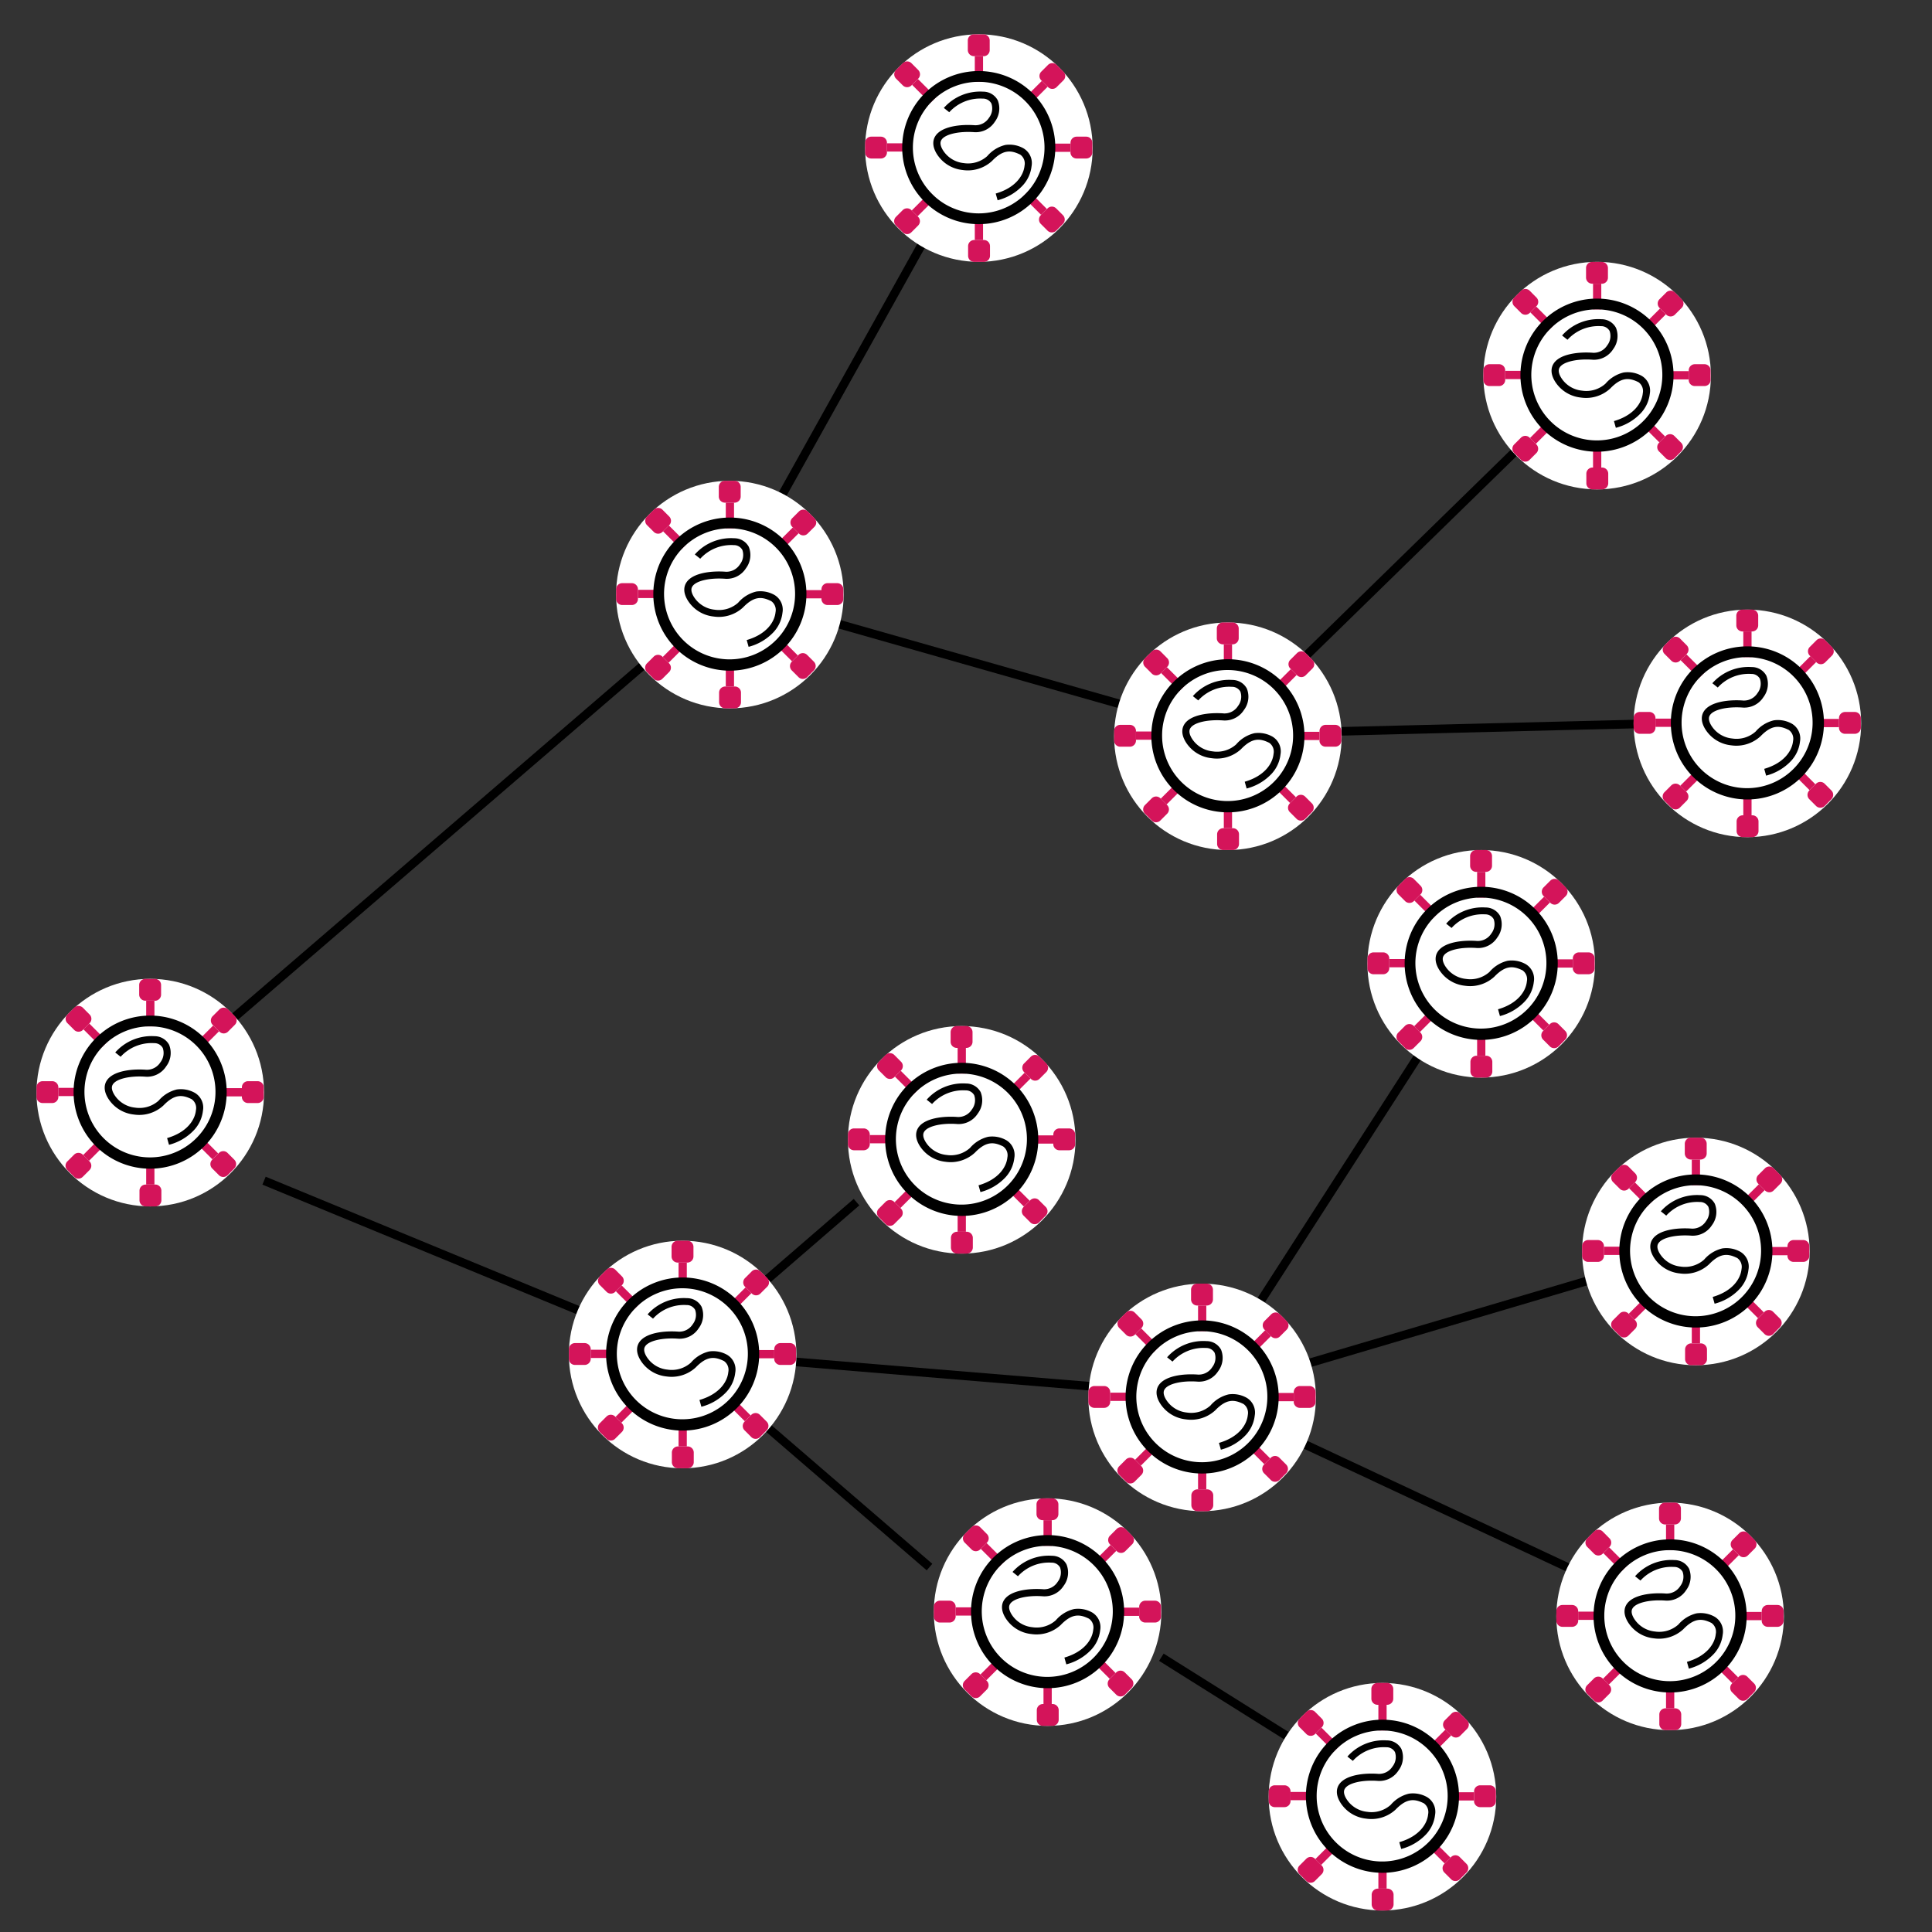 <svg id="Layer_1" data-name="Layer 1" xmlns="http://www.w3.org/2000/svg" viewBox="0 0 450 450"><rect x="0" y="0" width="450" height="450" fill="#333333" stroke="none"/><defs><style>.cls-1{fill:none;stroke:#000;stroke-miterlimit:10;stroke-width:2px;}.cls-2{fill:#fff;}.cls-3,.cls-4{fill:#d4145a;}.cls-4{fill-rule:evenodd;}</style></defs><title>sc2-tree</title><line class="cls-1" x1="54.5" y1="237" x2="169.5" y2="138"/><line class="cls-1" x1="61.5" y1="275" x2="158.5" y2="315"/><line class="cls-1" x1="169.5" y1="138" x2="227.5" y2="34"/><line class="cls-1" x1="169.5" y1="138" x2="285.5" y2="171"/><line class="cls-1" x1="162.5" y1="312" x2="199.5" y2="280"/><line class="cls-1" x1="158.5" y1="315" x2="279.5" y2="325"/><line class="cls-1" x1="158.5" y1="315" x2="216.5" y2="365"/><line class="cls-1" x1="285.5" y1="171" x2="371.5" y2="87"/><line class="cls-1" x1="285.5" y1="171" x2="406.5" y2="168"/><line class="cls-1" x1="270.5" y1="386" x2="321.5" y2="418"/><line class="cls-1" x1="279.5" y1="325" x2="344.5" y2="224"/><line class="cls-1" x1="279.5" y1="325" x2="394.5" y2="291"/><line class="cls-1" x1="279.5" y1="325" x2="388.5" y2="376"/><circle class="cls-2" cx="322" cy="418.49" r="26.5"/><rect class="cls-3" x="321.05" y="397.08" width="1.92" height="5.98"/><path class="cls-4" d="M323.09,397.08h-2.25a1.43,1.43,0,0,1-1.42-1.43V393.4a1.43,1.43,0,0,1,1.42-1.42h2.25a1.43,1.43,0,0,1,1.43,1.42v2.25a1.43,1.43,0,0,1-1.43,1.43"/><rect class="cls-3" x="337.36" y="417.45" width="5.98" height="1.92"/><path class="cls-4" d="M343.34,419.5v-2.25a1.43,1.43,0,0,1,1.42-1.42H347a1.43,1.43,0,0,1,1.43,1.42v2.25a1.43,1.43,0,0,1-1.43,1.42h-2.25a1.43,1.43,0,0,1-1.42-1.42"/><rect class="cls-3" x="321.05" y="433.92" width="1.92" height="5.98"/><path class="cls-4" d="M320.92,439.9h2.25a1.43,1.43,0,0,1,1.42,1.42v2.25a1.43,1.43,0,0,1-1.42,1.42h-2.25a1.43,1.43,0,0,1-1.43-1.42v-2.25a1.43,1.43,0,0,1,1.43-1.42"/><rect class="cls-3" x="300.59" y="417.38" width="5.98" height="1.92"/><path class="cls-4" d="M300.59,417.25v2.25a1.43,1.43,0,0,1-1.42,1.42h-2.25a1.43,1.43,0,0,1-1.42-1.42v-2.25a1.43,1.43,0,0,1,1.42-1.42h2.25a1.43,1.43,0,0,1,1.42,1.42"/><rect class="cls-3" x="308.27" y="402.2" width="1.92" height="5.98" transform="translate(-195.94 337.34) rotate(-45)"/><path class="cls-4" d="M307.88,402.31l-1.59,1.59a1.43,1.43,0,0,1-2,0l-1.59-1.59a1.41,1.41,0,0,1,0-2l1.59-1.6a1.43,1.43,0,0,1,2,0l1.59,1.6a1.43,1.43,0,0,1,0,2"/><rect class="cls-3" x="332.24" y="404.68" width="5.98" height="1.92" transform="translate(-188.64 355.85) rotate(-45)"/><path class="cls-4" d="M338.11,404.29l-1.59-1.59a1.43,1.43,0,0,1,0-2l1.59-1.59a1.43,1.43,0,0,1,2,0l1.59,1.59a1.41,1.41,0,0,1,0,2l-1.59,1.59a1.41,1.41,0,0,1-2,0"/><rect class="cls-3" x="334.09" y="428.25" width="1.92" height="5.98" transform="translate(-206.8 363.23) rotate(-45)"/><path class="cls-4" d="M336.4,434.13l1.59-1.59a1.41,1.41,0,0,1,2,0l1.59,1.59a1.43,1.43,0,0,1,0,2L340,437.73a1.43,1.43,0,0,1-2,0l-1.59-1.59a1.43,1.43,0,0,1,0-2"/><rect class="cls-3" x="306.16" y="430.63" width="5.98" height="1.92" transform="translate(-214.63 345.01) rotate(-45)"/><path class="cls-4" d="M306.27,432.93l1.59,1.59a1.43,1.43,0,0,1,0,2l-1.59,1.59a1.41,1.41,0,0,1-2,0l-1.59-1.59a1.41,1.41,0,0,1,0-2l1.59-1.59a1.43,1.43,0,0,1,2,0"/><path d="M322,403.06a15.26,15.26,0,1,1-6,1.2,15.18,15.18,0,0,1,6-1.2m0-2.51a17.83,17.83,0,1,0,17.83,17.83A17.83,17.83,0,0,0,322,400.55"/><path d="M326.36,430.64l-.44-1.56c4.63-1.34,6.51-4.24,6.72-6.51a2.52,2.52,0,0,0-1-2.55c-2.2-1.09-4-1.21-6.58,1.47a8.3,8.3,0,0,1-6.84,2.11,8.08,8.08,0,0,1-6.11-3.89c-1.1-1.89-.75-3.22-.26-4,1.44-2.29,5.86-2.8,9.22-2.54a3.72,3.72,0,0,0,3.29-1.74,3.55,3.55,0,0,0,.55-3.34,2.22,2.22,0,0,0-2-1.12,9.74,9.74,0,0,0-7.81,3.17l-1.26-1a11.26,11.26,0,0,1,9.18-3.77,3.83,3.83,0,0,1,3.39,2,5.13,5.13,0,0,1-.67,5,5.28,5.28,0,0,1-4.76,2.44c-3.64-.28-6.89.47-7.71,1.78-.14.22-.56.88.28,2.32a6.47,6.47,0,0,0,4.91,3.1,6.67,6.67,0,0,0,5.47-1.63,8,8,0,0,1,4.23-2.6,6.64,6.64,0,0,1,4.25.81,4,4,0,0,1,1.84,4.15,7.9,7.9,0,0,1-2.08,4.5,12.12,12.12,0,0,1-5.81,3.42"/><circle class="cls-2" cx="228" cy="34.49" r="26.5"/><rect class="cls-3" x="227.05" y="13.08" width="1.92" height="5.98"/><path class="cls-4" d="M229.09,13.08h-2.25a1.43,1.43,0,0,1-1.42-1.43V9.4A1.43,1.43,0,0,1,226.84,8h2.25a1.43,1.43,0,0,1,1.43,1.42v2.25a1.43,1.43,0,0,1-1.43,1.43"/><rect class="cls-3" x="243.36" y="33.45" width="5.98" height="1.92"/><path class="cls-4" d="M249.34,35.5V33.25a1.43,1.43,0,0,1,1.42-1.42H253a1.43,1.43,0,0,1,1.43,1.42V35.5A1.43,1.43,0,0,1,253,36.92h-2.25a1.43,1.43,0,0,1-1.42-1.42"/><rect class="cls-3" x="227.05" y="49.92" width="1.92" height="5.98"/><path class="cls-4" d="M226.92,55.9h2.25a1.43,1.43,0,0,1,1.42,1.42v2.25A1.43,1.43,0,0,1,229.17,61h-2.25a1.43,1.43,0,0,1-1.43-1.42V57.32a1.43,1.43,0,0,1,1.43-1.42"/><rect class="cls-3" x="206.59" y="33.38" width="5.98" height="1.92"/><path class="cls-4" d="M206.59,33.25V35.5a1.43,1.43,0,0,1-1.42,1.42h-2.25a1.43,1.43,0,0,1-1.42-1.42V33.25a1.43,1.43,0,0,1,1.42-1.42h2.25a1.43,1.43,0,0,1,1.42,1.42"/><rect class="cls-3" x="214.27" y="18.2" width="1.92" height="5.98" transform="translate(48.06 158.4) rotate(-45)"/><path class="cls-4" d="M213.88,18.31l-1.59,1.59a1.43,1.43,0,0,1-2,0l-1.59-1.59a1.41,1.41,0,0,1,0-2l1.59-1.6a1.43,1.43,0,0,1,2,0l1.59,1.6a1.43,1.43,0,0,1,0,2"/><rect class="cls-3" x="238.24" y="20.68" width="5.98" height="1.92" transform="translate(55.35 176.91) rotate(-45)"/><path class="cls-4" d="M244.11,20.29l-1.59-1.59a1.43,1.43,0,0,1,0-2l1.59-1.59a1.43,1.43,0,0,1,2,0l1.59,1.59a1.41,1.41,0,0,1,0,2l-1.59,1.59a1.41,1.41,0,0,1-2,0"/><rect class="cls-3" x="240.09" y="44.25" width="1.92" height="5.98" transform="translate(37.2 184.29) rotate(-45)"/><path class="cls-4" d="M242.4,50.13,244,48.54a1.41,1.41,0,0,1,2,0l1.59,1.59a1.43,1.43,0,0,1,0,2L246,53.73a1.43,1.43,0,0,1-2,0l-1.59-1.59a1.43,1.43,0,0,1,0-2"/><rect class="cls-3" x="212.16" y="46.63" width="5.98" height="1.92" transform="translate(29.37 166.07) rotate(-45)"/><path class="cls-4" d="M212.27,48.93l1.59,1.59a1.43,1.43,0,0,1,0,2l-1.59,1.59a1.41,1.41,0,0,1-2,0l-1.59-1.59a1.41,1.41,0,0,1,0-2l1.59-1.59a1.43,1.43,0,0,1,2,0"/><path d="M228,19.06a15.32,15.32,0,1,1-6,29.43,15,15,0,0,1-4.87-3.28,15.29,15.29,0,0,1,0-21.67A15.26,15.26,0,0,1,228,19.06m0-2.51A17.83,17.83,0,1,0,245.8,34.38,17.83,17.83,0,0,0,228,16.55"/><path d="M232.36,46.64l-.44-1.56c4.63-1.34,6.51-4.24,6.72-6.51a2.52,2.52,0,0,0-1-2.55c-2.2-1.09-4-1.21-6.58,1.47a8.3,8.3,0,0,1-6.84,2.11,8.08,8.08,0,0,1-6.11-3.89c-1.1-1.89-.75-3.22-.26-4,1.44-2.29,5.86-2.8,9.22-2.54a3.72,3.72,0,0,0,3.29-1.74,3.55,3.55,0,0,0,.55-3.34,2.22,2.22,0,0,0-2-1.12,9.74,9.74,0,0,0-7.81,3.17l-1.26-1A11.26,11.26,0,0,1,229,21.35a3.83,3.83,0,0,1,3.39,2,5.13,5.13,0,0,1-.67,5A5.28,5.28,0,0,1,227,30.79c-3.64-.28-6.89.47-7.71,1.78-.14.22-.56.88.28,2.32a6.47,6.47,0,0,0,4.91,3.1,6.67,6.67,0,0,0,5.47-1.63,8,8,0,0,1,4.23-2.6,6.64,6.64,0,0,1,4.25.81,4,4,0,0,1,1.84,4.15,7.9,7.9,0,0,1-2.08,4.5,12.12,12.12,0,0,1-5.81,3.42"/><circle class="cls-2" cx="407" cy="168.49" r="26.5"/><rect class="cls-3" x="406.05" y="147.08" width="1.92" height="5.98"/><path class="cls-4" d="M408.09,147.08h-2.25a1.43,1.43,0,0,1-1.42-1.43V143.4a1.43,1.43,0,0,1,1.42-1.42h2.25a1.43,1.43,0,0,1,1.43,1.42v2.25a1.43,1.43,0,0,1-1.43,1.43"/><rect class="cls-3" x="422.36" y="167.45" width="5.98" height="1.92"/><path class="cls-4" d="M428.34,169.5v-2.25a1.43,1.43,0,0,1,1.42-1.42H432a1.43,1.43,0,0,1,1.43,1.42v2.25a1.43,1.43,0,0,1-1.43,1.42h-2.25a1.43,1.43,0,0,1-1.42-1.42"/><rect class="cls-3" x="406.05" y="183.92" width="1.92" height="5.98"/><path class="cls-4" d="M405.92,189.9h2.25a1.43,1.43,0,0,1,1.42,1.42v2.25a1.43,1.43,0,0,1-1.42,1.42h-2.25a1.43,1.43,0,0,1-1.43-1.42v-2.25a1.43,1.43,0,0,1,1.43-1.42"/><rect class="cls-3" x="385.59" y="167.38" width="5.98" height="1.92"/><path class="cls-4" d="M385.59,167.25v2.25a1.43,1.43,0,0,1-1.42,1.42h-2.25a1.43,1.43,0,0,1-1.42-1.42v-2.25a1.43,1.43,0,0,1,1.42-1.42h2.25a1.43,1.43,0,0,1,1.42,1.42"/><rect class="cls-3" x="393.27" y="152.2" width="1.92" height="5.98" transform="translate(5.73 324.22) rotate(-45)"/><path class="cls-4" d="M392.88,152.31l-1.59,1.59a1.43,1.43,0,0,1-2,0l-1.59-1.59a1.41,1.41,0,0,1,0-2l1.59-1.6a1.43,1.43,0,0,1,2,0l1.59,1.6a1.43,1.43,0,0,1,0,2"/><rect class="cls-3" x="417.24" y="154.68" width="5.98" height="1.92" transform="translate(13.03 342.73) rotate(-45)"/><path class="cls-4" d="M423.11,154.29l-1.59-1.59a1.43,1.43,0,0,1,0-2l1.59-1.59a1.43,1.43,0,0,1,2,0l1.59,1.59a1.41,1.41,0,0,1,0,2l-1.59,1.59a1.41,1.41,0,0,1-2,0"/><rect class="cls-3" x="419.09" y="178.25" width="1.92" height="5.98" transform="translate(-5.13 350.11) rotate(-45)"/><path class="cls-4" d="M421.4,184.13l1.59-1.59a1.41,1.41,0,0,1,2,0l1.59,1.59a1.43,1.43,0,0,1,0,2L425,187.73a1.43,1.43,0,0,1-2,0l-1.59-1.59a1.43,1.43,0,0,1,0-2"/><rect class="cls-3" x="391.16" y="180.63" width="5.98" height="1.92" transform="translate(-12.96 331.89) rotate(-45)"/><path class="cls-4" d="M391.27,182.93l1.59,1.59a1.43,1.43,0,0,1,0,2l-1.59,1.59a1.41,1.41,0,0,1-2,0l-1.59-1.59a1.41,1.41,0,0,1,0-2l1.59-1.59a1.43,1.43,0,0,1,2,0"/><path d="M407,153.06a15.26,15.26,0,1,1-6,1.2,15.18,15.18,0,0,1,6-1.2m0-2.51a17.83,17.83,0,1,0,17.83,17.83A17.83,17.83,0,0,0,407,150.55"/><path d="M411.36,180.64l-.44-1.56c4.63-1.34,6.51-4.24,6.72-6.51a2.52,2.52,0,0,0-1-2.55c-2.2-1.09-4-1.21-6.58,1.47a8.3,8.3,0,0,1-6.84,2.11,8.08,8.08,0,0,1-6.11-3.89c-1.1-1.89-.75-3.22-.26-4,1.44-2.29,5.86-2.8,9.22-2.54a3.72,3.72,0,0,0,3.29-1.74,3.55,3.55,0,0,0,.55-3.34,2.22,2.22,0,0,0-2-1.12,9.74,9.74,0,0,0-7.81,3.17l-1.26-1a11.26,11.26,0,0,1,9.18-3.77,3.83,3.83,0,0,1,3.39,2,5.13,5.13,0,0,1-.67,5,5.28,5.28,0,0,1-4.76,2.44c-3.64-.28-6.89.47-7.71,1.78-.14.22-.56.88.28,2.32a6.47,6.47,0,0,0,4.91,3.1,6.67,6.67,0,0,0,5.47-1.63,8,8,0,0,1,4.23-2.6,6.64,6.64,0,0,1,4.25.81,4,4,0,0,1,1.84,4.15,7.9,7.9,0,0,1-2.08,4.5,12.12,12.12,0,0,1-5.81,3.42"/><circle class="cls-2" cx="345" cy="224.49" r="26.5"/><rect class="cls-3" x="344.05" y="203.08" width="1.92" height="5.98"/><path class="cls-4" d="M346.09,203.08h-2.25a1.43,1.43,0,0,1-1.42-1.43V199.4a1.43,1.43,0,0,1,1.42-1.42h2.25a1.43,1.43,0,0,1,1.43,1.42v2.25a1.43,1.43,0,0,1-1.43,1.43"/><rect class="cls-3" x="360.36" y="223.45" width="5.98" height="1.92"/><path class="cls-4" d="M366.34,225.5v-2.25a1.43,1.43,0,0,1,1.42-1.42H370a1.43,1.43,0,0,1,1.43,1.42v2.25a1.43,1.43,0,0,1-1.43,1.42h-2.25a1.43,1.43,0,0,1-1.42-1.42"/><rect class="cls-3" x="344.05" y="239.92" width="1.92" height="5.98"/><path class="cls-4" d="M343.92,245.9h2.25a1.43,1.43,0,0,1,1.42,1.42v2.25a1.43,1.43,0,0,1-1.42,1.42h-2.25a1.43,1.43,0,0,1-1.43-1.42v-2.25a1.43,1.43,0,0,1,1.43-1.42"/><rect class="cls-3" x="323.59" y="223.38" width="5.98" height="1.92"/><path class="cls-4" d="M323.59,223.25v2.25a1.43,1.43,0,0,1-1.42,1.42h-2.25a1.43,1.43,0,0,1-1.42-1.42v-2.25a1.43,1.43,0,0,1,1.42-1.42h2.25a1.43,1.43,0,0,1,1.42,1.42"/><rect class="cls-3" x="331.27" y="208.2" width="1.92" height="5.98" transform="translate(-52.03 296.78) rotate(-45)"/><path class="cls-4" d="M330.88,208.31l-1.59,1.59a1.43,1.43,0,0,1-2,0l-1.59-1.59a1.41,1.41,0,0,1,0-2l1.59-1.6a1.43,1.43,0,0,1,2,0l1.59,1.6a1.43,1.43,0,0,1,0,2"/><rect class="cls-3" x="355.24" y="210.68" width="5.98" height="1.92" transform="translate(-44.73 315.29) rotate(-45)"/><path class="cls-4" d="M361.11,210.29l-1.59-1.59a1.43,1.43,0,0,1,0-2l1.59-1.59a1.43,1.43,0,0,1,2,0l1.59,1.59a1.41,1.41,0,0,1,0,2l-1.59,1.59a1.41,1.41,0,0,1-2,0"/><rect class="cls-3" x="357.09" y="234.25" width="1.92" height="5.98" transform="translate(-62.89 322.67) rotate(-45)"/><path class="cls-4" d="M359.4,240.13l1.59-1.59a1.41,1.41,0,0,1,2,0l1.59,1.59a1.43,1.43,0,0,1,0,2L363,243.73a1.43,1.43,0,0,1-2,0l-1.59-1.59a1.43,1.43,0,0,1,0-2"/><rect class="cls-3" x="329.16" y="236.63" width="5.98" height="1.92" transform="translate(-70.71 304.46) rotate(-45)"/><path class="cls-4" d="M329.27,238.93l1.59,1.59a1.43,1.43,0,0,1,0,2l-1.59,1.59a1.41,1.41,0,0,1-2,0l-1.59-1.59a1.41,1.41,0,0,1,0-2l1.59-1.59a1.43,1.43,0,0,1,2,0"/><path d="M345,209.06a15.26,15.26,0,1,1-6,1.2,15.18,15.18,0,0,1,6-1.2m0-2.51a17.83,17.83,0,1,0,17.83,17.83A17.83,17.83,0,0,0,345,206.55"/><path d="M349.36,236.64l-.44-1.56c4.63-1.34,6.51-4.24,6.72-6.51a2.52,2.52,0,0,0-1-2.55c-2.2-1.09-4-1.21-6.58,1.47a8.3,8.3,0,0,1-6.84,2.11,8.08,8.08,0,0,1-6.11-3.89c-1.1-1.89-.75-3.22-.26-4,1.44-2.29,5.86-2.8,9.22-2.54a3.72,3.72,0,0,0,3.29-1.74,3.55,3.55,0,0,0,.55-3.34,2.22,2.22,0,0,0-2-1.12,9.74,9.74,0,0,0-7.81,3.17l-1.26-1a11.26,11.26,0,0,1,9.18-3.77,3.83,3.83,0,0,1,3.39,2,5.13,5.13,0,0,1-.67,5,5.28,5.28,0,0,1-4.76,2.44c-3.64-.28-6.89.47-7.71,1.78-.14.22-.56.88.28,2.32a6.47,6.47,0,0,0,4.91,3.1,6.67,6.67,0,0,0,5.47-1.63,8,8,0,0,1,4.23-2.6,6.64,6.64,0,0,1,4.25.81,4,4,0,0,1,1.84,4.15,7.9,7.9,0,0,1-2.08,4.5,12.12,12.12,0,0,1-5.81,3.42"/><circle class="cls-2" cx="286" cy="171.49" r="26.5"/><rect class="cls-3" x="285.05" y="150.08" width="1.92" height="5.98"/><path class="cls-4" d="M287.09,150.08h-2.25a1.43,1.43,0,0,1-1.42-1.43V146.4a1.43,1.43,0,0,1,1.42-1.42h2.25a1.43,1.43,0,0,1,1.43,1.42v2.25a1.43,1.43,0,0,1-1.43,1.43"/><rect class="cls-3" x="301.36" y="170.45" width="5.98" height="1.92"/><path class="cls-4" d="M307.34,172.5v-2.25a1.43,1.43,0,0,1,1.42-1.42H311a1.43,1.43,0,0,1,1.43,1.42v2.25a1.43,1.43,0,0,1-1.43,1.42h-2.25a1.43,1.43,0,0,1-1.42-1.42"/><rect class="cls-3" x="285.05" y="186.92" width="1.92" height="5.98"/><path class="cls-4" d="M284.92,192.9h2.25a1.43,1.43,0,0,1,1.42,1.42v2.25a1.43,1.43,0,0,1-1.42,1.42h-2.25a1.43,1.43,0,0,1-1.43-1.42v-2.25a1.43,1.43,0,0,1,1.43-1.42"/><rect class="cls-3" x="264.59" y="170.38" width="5.98" height="1.92"/><path class="cls-4" d="M264.59,170.25v2.25a1.43,1.43,0,0,1-1.42,1.42h-2.25a1.43,1.43,0,0,1-1.42-1.42v-2.25a1.43,1.43,0,0,1,1.42-1.42h2.25a1.43,1.43,0,0,1,1.42,1.42"/><rect class="cls-3" x="272.27" y="155.2" width="1.92" height="5.98" transform="translate(-31.83 239.54) rotate(-45)"/><path class="cls-4" d="M271.88,155.31l-1.59,1.59a1.43,1.43,0,0,1-2,0l-1.59-1.59a1.41,1.41,0,0,1,0-2l1.59-1.6a1.43,1.43,0,0,1,2,0l1.59,1.6a1.43,1.43,0,0,1,0,2"/><rect class="cls-3" x="296.24" y="157.68" width="5.98" height="1.92" transform="translate(-24.53 258.05) rotate(-45)"/><path class="cls-4" d="M302.11,157.29l-1.59-1.59a1.43,1.43,0,0,1,0-2l1.59-1.59a1.43,1.43,0,0,1,2,0l1.59,1.59a1.41,1.41,0,0,1,0,2l-1.59,1.59a1.41,1.41,0,0,1-2,0"/><rect class="cls-3" x="298.09" y="181.25" width="1.92" height="5.98" transform="translate(-42.69 265.43) rotate(-45)"/><path class="cls-4" d="M300.4,187.13l1.59-1.59a1.41,1.41,0,0,1,2,0l1.59,1.59a1.43,1.43,0,0,1,0,2L304,190.73a1.43,1.43,0,0,1-2,0l-1.59-1.59a1.43,1.43,0,0,1,0-2"/><rect class="cls-3" x="270.16" y="183.63" width="5.98" height="1.92" transform="translate(-50.52 247.21) rotate(-45)"/><path class="cls-4" d="M270.27,185.93l1.59,1.59a1.43,1.43,0,0,1,0,2l-1.59,1.59a1.41,1.41,0,0,1-2,0l-1.59-1.59a1.41,1.41,0,0,1,0-2l1.59-1.59a1.43,1.43,0,0,1,2,0"/><path d="M286,156.06a15.26,15.26,0,1,1-6,1.2,15.18,15.18,0,0,1,6-1.2m0-2.51a17.83,17.83,0,1,0,17.83,17.83A17.83,17.83,0,0,0,286,153.55"/><path d="M290.36,183.64l-.44-1.56c4.63-1.34,6.51-4.24,6.72-6.51a2.52,2.52,0,0,0-1-2.55c-2.2-1.09-4-1.21-6.58,1.47a8.3,8.3,0,0,1-6.84,2.11,8.08,8.08,0,0,1-6.11-3.89c-1.1-1.89-.75-3.22-.26-4,1.44-2.29,5.86-2.8,9.22-2.54a3.72,3.72,0,0,0,3.29-1.74,3.55,3.55,0,0,0,.55-3.34,2.22,2.22,0,0,0-2-1.12,9.74,9.74,0,0,0-7.81,3.17l-1.26-1a11.26,11.26,0,0,1,9.18-3.77,3.83,3.83,0,0,1,3.39,2,5.13,5.13,0,0,1-.67,5,5.28,5.28,0,0,1-4.76,2.44c-3.64-.28-6.89.47-7.71,1.78-.14.22-.56.88.28,2.32a6.47,6.47,0,0,0,4.91,3.1,6.67,6.67,0,0,0,5.47-1.63,8,8,0,0,1,4.23-2.6,6.64,6.64,0,0,1,4.25.81,4,4,0,0,1,1.84,4.15,7.9,7.9,0,0,1-2.08,4.5,12.12,12.12,0,0,1-5.81,3.42"/><circle class="cls-2" cx="372" cy="87.49" r="26.5"/><rect class="cls-3" x="371.05" y="66.08" width="1.92" height="5.98"/><path class="cls-4" d="M373.09,66.08h-2.25a1.43,1.43,0,0,1-1.42-1.43V62.4A1.43,1.43,0,0,1,370.84,61h2.25a1.43,1.43,0,0,1,1.43,1.42v2.25a1.43,1.43,0,0,1-1.43,1.43"/><rect class="cls-3" x="387.36" y="86.45" width="5.98" height="1.92"/><path class="cls-4" d="M393.34,88.5V86.25a1.43,1.43,0,0,1,1.42-1.42H397a1.43,1.43,0,0,1,1.43,1.42V88.5A1.43,1.43,0,0,1,397,89.92h-2.25a1.43,1.43,0,0,1-1.42-1.42"/><rect class="cls-3" x="371.05" y="102.92" width="1.92" height="5.98"/><path class="cls-4" d="M370.92,108.9h2.25a1.43,1.43,0,0,1,1.42,1.42v2.25a1.43,1.43,0,0,1-1.42,1.42h-2.25a1.43,1.43,0,0,1-1.43-1.42v-2.25a1.43,1.43,0,0,1,1.43-1.42"/><rect class="cls-3" x="350.59" y="86.38" width="5.98" height="1.92"/><path class="cls-4" d="M350.59,86.25V88.5a1.43,1.43,0,0,1-1.42,1.42h-2.25a1.43,1.43,0,0,1-1.42-1.42V86.25a1.43,1.43,0,0,1,1.42-1.42h2.25a1.43,1.43,0,0,1,1.42,1.42"/><rect class="cls-3" x="358.27" y="71.2" width="1.92" height="5.98" transform="translate(52.76 275.74) rotate(-45)"/><path class="cls-4" d="M357.88,71.31l-1.59,1.59a1.43,1.43,0,0,1-2,0l-1.59-1.59a1.41,1.41,0,0,1,0-2l1.59-1.6a1.43,1.43,0,0,1,2,0l1.59,1.6a1.43,1.43,0,0,1,0,2"/><rect class="cls-3" x="382.24" y="73.68" width="5.98" height="1.92" transform="translate(60.05 294.26) rotate(-45)"/><path class="cls-4" d="M388.11,73.29l-1.59-1.59a1.43,1.43,0,0,1,0-2l1.59-1.59a1.43,1.43,0,0,1,2,0l1.59,1.59a1.41,1.41,0,0,1,0,2l-1.59,1.59a1.41,1.41,0,0,1-2,0"/><rect class="cls-3" x="384.09" y="97.25" width="1.92" height="5.98" transform="translate(41.9 301.63) rotate(-45)"/><path class="cls-4" d="M386.4,103.13l1.59-1.59a1.41,1.41,0,0,1,2,0l1.59,1.59a1.43,1.43,0,0,1,0,2L390,106.73a1.43,1.43,0,0,1-2,0l-1.59-1.59a1.43,1.43,0,0,1,0-2"/><rect class="cls-3" x="356.16" y="99.63" width="5.98" height="1.92" transform="translate(34.07 283.42) rotate(-45)"/><path class="cls-4" d="M356.27,101.93l1.59,1.59a1.43,1.43,0,0,1,0,2l-1.59,1.59a1.41,1.41,0,0,1-2,0l-1.59-1.59a1.41,1.41,0,0,1,0-2l1.59-1.59a1.43,1.43,0,0,1,2,0"/><path d="M372,72.06a15.26,15.26,0,1,1-6,1.2,15.18,15.18,0,0,1,6-1.2m0-2.51A17.83,17.83,0,1,0,389.8,87.38,17.83,17.83,0,0,0,372,69.55"/><path d="M376.36,99.64l-.44-1.56c4.63-1.34,6.51-4.24,6.72-6.51a2.52,2.52,0,0,0-1-2.55c-2.2-1.09-4-1.21-6.58,1.47a8.3,8.3,0,0,1-6.84,2.11,8.08,8.08,0,0,1-6.11-3.89c-1.1-1.89-.75-3.22-.26-4,1.44-2.29,5.86-2.8,9.22-2.54a3.72,3.72,0,0,0,3.29-1.74,3.55,3.55,0,0,0,.55-3.34,2.22,2.22,0,0,0-2-1.12,9.74,9.74,0,0,0-7.81,3.17l-1.26-1A11.26,11.26,0,0,1,373,74.35a3.83,3.83,0,0,1,3.39,2,5.13,5.13,0,0,1-.67,5A5.28,5.28,0,0,1,371,83.79c-3.64-.28-6.89.47-7.71,1.78-.14.22-.56.88.28,2.32a6.47,6.47,0,0,0,4.91,3.1,6.67,6.67,0,0,0,5.47-1.63,8,8,0,0,1,4.23-2.6,6.64,6.64,0,0,1,4.25.81,4,4,0,0,1,1.84,4.15,7.9,7.9,0,0,1-2.08,4.5,12.12,12.12,0,0,1-5.81,3.42"/><circle class="cls-2" cx="35" cy="254.49" r="26.5"/><rect class="cls-3" x="34.05" y="233.08" width="1.92" height="5.98"/><path class="cls-4" d="M36.09,233.08H33.84a1.43,1.43,0,0,1-1.42-1.43V229.4A1.43,1.43,0,0,1,33.84,228h2.25a1.43,1.43,0,0,1,1.43,1.42v2.25a1.43,1.43,0,0,1-1.43,1.43"/><rect class="cls-3" x="50.36" y="253.45" width="5.98" height="1.92"/><path class="cls-4" d="M56.34,255.5v-2.25a1.43,1.43,0,0,1,1.42-1.42H60a1.43,1.43,0,0,1,1.43,1.42v2.25A1.43,1.43,0,0,1,60,256.92H57.76a1.43,1.43,0,0,1-1.42-1.42"/><rect class="cls-3" x="34.05" y="269.92" width="1.92" height="5.98"/><path class="cls-4" d="M33.92,275.9h2.25a1.43,1.43,0,0,1,1.42,1.42v2.25A1.43,1.43,0,0,1,36.17,281H33.92a1.43,1.43,0,0,1-1.43-1.42v-2.25a1.43,1.43,0,0,1,1.43-1.42"/><rect class="cls-3" x="13.59" y="253.38" width="5.98" height="1.92"/><path class="cls-4" d="M13.59,253.25v2.25a1.43,1.43,0,0,1-1.42,1.42H9.92A1.43,1.43,0,0,1,8.5,255.5v-2.25a1.43,1.43,0,0,1,1.42-1.42h2.25a1.43,1.43,0,0,1,1.42,1.42"/><rect class="cls-3" x="21.27" y="238.2" width="1.92" height="5.98" transform="translate(-164.04 86.36) rotate(-45)"/><path class="cls-4" d="M20.88,238.31l-1.59,1.59a1.43,1.43,0,0,1-2,0l-1.59-1.59a1.41,1.41,0,0,1,0-2l1.59-1.6a1.43,1.43,0,0,1,2,0l1.59,1.6a1.43,1.43,0,0,1,0,2"/><rect class="cls-3" x="45.24" y="240.68" width="5.98" height="1.92" transform="translate(-156.74 104.88) rotate(-45)"/><path class="cls-4" d="M51.11,240.29l-1.59-1.59a1.43,1.43,0,0,1,0-2l1.59-1.59a1.43,1.43,0,0,1,2,0l1.59,1.59a1.41,1.41,0,0,1,0,2l-1.59,1.59a1.41,1.41,0,0,1-2,0"/><rect class="cls-3" x="47.09" y="264.25" width="1.92" height="5.98" transform="translate(-174.9 112.25) rotate(-45)"/><path class="cls-4" d="M49.4,270.13,51,268.54a1.41,1.41,0,0,1,2,0l1.59,1.59a1.43,1.43,0,0,1,0,2L53,273.73a1.43,1.43,0,0,1-2,0l-1.59-1.59a1.43,1.43,0,0,1,0-2"/><rect class="cls-3" x="19.16" y="266.63" width="5.98" height="1.92" transform="translate(-182.72 94.04) rotate(-45)"/><path class="cls-4" d="M19.27,268.93l1.59,1.59a1.43,1.43,0,0,1,0,2l-1.59,1.59a1.41,1.41,0,0,1-2,0l-1.59-1.59a1.41,1.41,0,0,1,0-2l1.59-1.59a1.43,1.43,0,0,1,2,0"/><path d="M35,239.06a15.26,15.26,0,1,1-6,1.2,15.18,15.18,0,0,1,6-1.2m0-2.51A17.83,17.83,0,1,0,52.8,254.38,17.83,17.83,0,0,0,35,236.55"/><path d="M39.36,266.64l-.44-1.56c4.63-1.34,6.51-4.24,6.72-6.51a2.52,2.52,0,0,0-1-2.55c-2.2-1.09-4-1.21-6.58,1.47a8.3,8.3,0,0,1-6.84,2.11,8.08,8.08,0,0,1-6.11-3.89c-1.1-1.89-.75-3.22-.26-4,1.44-2.29,5.86-2.8,9.22-2.54a3.72,3.72,0,0,0,3.29-1.74,3.55,3.55,0,0,0,.55-3.34,2.22,2.22,0,0,0-2-1.12,9.74,9.74,0,0,0-7.81,3.17l-1.26-1A11.26,11.26,0,0,1,36,241.35a3.83,3.83,0,0,1,3.39,2,5.13,5.13,0,0,1-.67,5A5.28,5.28,0,0,1,34,250.79c-3.64-.28-6.89.47-7.71,1.78-.14.22-.56.88.28,2.32a6.47,6.47,0,0,0,4.91,3.1,6.67,6.67,0,0,0,5.47-1.63,8,8,0,0,1,4.23-2.6,6.64,6.64,0,0,1,4.25.81,4,4,0,0,1,1.84,4.15,7.9,7.9,0,0,1-2.08,4.5,12.12,12.12,0,0,1-5.81,3.42"/><circle class="cls-2" cx="170" cy="138.49" r="26.5"/><rect class="cls-3" x="169.05" y="117.08" width="1.92" height="5.98"/><path class="cls-4" d="M171.09,117.08h-2.25a1.43,1.43,0,0,1-1.42-1.43V113.4a1.43,1.43,0,0,1,1.42-1.42h2.25a1.43,1.43,0,0,1,1.43,1.42v2.25a1.43,1.43,0,0,1-1.43,1.43"/><rect class="cls-3" x="185.36" y="137.45" width="5.98" height="1.92"/><path class="cls-4" d="M191.34,139.5v-2.25a1.43,1.43,0,0,1,1.42-1.42H195a1.43,1.43,0,0,1,1.43,1.42v2.25a1.43,1.43,0,0,1-1.43,1.42h-2.25a1.43,1.43,0,0,1-1.42-1.42"/><rect class="cls-3" x="169.05" y="153.92" width="1.92" height="5.98"/><path class="cls-4" d="M168.92,159.9h2.25a1.43,1.43,0,0,1,1.42,1.42v2.25a1.43,1.43,0,0,1-1.42,1.42h-2.25a1.43,1.43,0,0,1-1.43-1.42v-2.25a1.43,1.43,0,0,1,1.43-1.42"/><rect class="cls-3" x="148.59" y="137.38" width="5.98" height="1.92"/><path class="cls-4" d="M148.59,137.25v2.25a1.43,1.43,0,0,1-1.42,1.42h-2.25a1.43,1.43,0,0,1-1.42-1.42v-2.25a1.43,1.43,0,0,1,1.42-1.42h2.25a1.43,1.43,0,0,1,1.42,1.42"/><rect class="cls-3" x="156.27" y="122.2" width="1.92" height="5.98" transform="translate(-42.47 147.84) rotate(-45)"/><path class="cls-4" d="M155.88,122.31l-1.59,1.59a1.43,1.43,0,0,1-2,0l-1.59-1.59a1.41,1.41,0,0,1,0-2l1.59-1.6a1.43,1.43,0,0,1,2,0l1.59,1.6a1.43,1.43,0,0,1,0,2"/><rect class="cls-3" x="180.24" y="124.68" width="5.98" height="1.92" transform="translate(-35.17 166.36) rotate(-45)"/><path class="cls-4" d="M186.11,124.29l-1.59-1.59a1.43,1.43,0,0,1,0-2l1.59-1.59a1.43,1.43,0,0,1,2,0l1.59,1.59a1.41,1.41,0,0,1,0,2l-1.59,1.59a1.41,1.41,0,0,1-2,0"/><rect class="cls-3" x="182.09" y="148.25" width="1.92" height="5.98" transform="translate(-53.33 173.74) rotate(-45)"/><path class="cls-4" d="M184.4,154.13l1.59-1.59a1.41,1.41,0,0,1,2,0l1.59,1.59a1.43,1.43,0,0,1,0,2L188,157.73a1.43,1.43,0,0,1-2,0l-1.59-1.59a1.43,1.43,0,0,1,0-2"/><rect class="cls-3" x="154.16" y="150.63" width="5.98" height="1.92" transform="translate(-61.16 155.52) rotate(-45)"/><path class="cls-4" d="M154.27,152.93l1.59,1.59a1.43,1.43,0,0,1,0,2l-1.59,1.59a1.41,1.41,0,0,1-2,0l-1.59-1.59a1.41,1.41,0,0,1,0-2l1.59-1.59a1.43,1.43,0,0,1,2,0"/><path d="M170,123.06a15.26,15.26,0,1,1-6,1.2,15.18,15.18,0,0,1,6-1.2m0-2.51a17.83,17.83,0,1,0,17.83,17.83A17.83,17.83,0,0,0,170,120.55"/><path d="M174.36,150.64l-.44-1.56c4.63-1.34,6.51-4.24,6.72-6.51a2.52,2.52,0,0,0-1-2.55c-2.2-1.09-4-1.21-6.58,1.47a8.3,8.3,0,0,1-6.84,2.11,8.08,8.08,0,0,1-6.11-3.89c-1.1-1.89-.75-3.22-.26-4,1.44-2.29,5.86-2.8,9.22-2.54a3.72,3.72,0,0,0,3.29-1.74,3.55,3.55,0,0,0,.55-3.34,2.22,2.22,0,0,0-2-1.12,9.74,9.74,0,0,0-7.81,3.17l-1.26-1a11.26,11.26,0,0,1,9.18-3.77,3.83,3.83,0,0,1,3.39,2,5.13,5.13,0,0,1-.67,5,5.28,5.28,0,0,1-4.76,2.44c-3.64-.28-6.89.47-7.71,1.78-.14.22-.56.88.28,2.32a6.47,6.47,0,0,0,4.91,3.1,6.67,6.67,0,0,0,5.47-1.63,8,8,0,0,1,4.23-2.6,6.64,6.64,0,0,1,4.25.81,4,4,0,0,1,1.84,4.15,7.9,7.9,0,0,1-2.08,4.5,12.12,12.12,0,0,1-5.81,3.42"/><circle class="cls-2" cx="159" cy="315.49" r="26.5"/><rect class="cls-3" x="158.05" y="294.08" width="1.92" height="5.98"/><path class="cls-4" d="M160.09,294.08h-2.25a1.43,1.43,0,0,1-1.42-1.43V290.4a1.43,1.43,0,0,1,1.42-1.42h2.25a1.43,1.43,0,0,1,1.43,1.42v2.25a1.43,1.43,0,0,1-1.43,1.43"/><rect class="cls-3" x="174.36" y="314.45" width="5.98" height="1.92"/><path class="cls-4" d="M180.34,316.5v-2.25a1.43,1.43,0,0,1,1.42-1.42H184a1.43,1.43,0,0,1,1.43,1.42v2.25a1.43,1.43,0,0,1-1.43,1.42h-2.25a1.43,1.43,0,0,1-1.42-1.42"/><rect class="cls-3" x="158.05" y="330.92" width="1.92" height="5.98"/><path class="cls-4" d="M157.92,336.9h2.25a1.43,1.43,0,0,1,1.42,1.42v2.25a1.43,1.43,0,0,1-1.42,1.42h-2.25a1.43,1.43,0,0,1-1.43-1.42v-2.25a1.43,1.43,0,0,1,1.43-1.42"/><rect class="cls-3" x="137.59" y="314.38" width="5.98" height="1.92"/><path class="cls-4" d="M137.59,314.25v2.25a1.43,1.43,0,0,1-1.42,1.42h-2.25a1.43,1.43,0,0,1-1.42-1.42v-2.25a1.43,1.43,0,0,1,1.42-1.42h2.25a1.43,1.43,0,0,1,1.42,1.42"/><rect class="cls-3" x="145.27" y="299.2" width="1.92" height="5.98" transform="translate(-170.85 191.91) rotate(-45)"/><path class="cls-4" d="M144.88,299.31l-1.59,1.59a1.43,1.43,0,0,1-2,0l-1.59-1.59a1.41,1.41,0,0,1,0-2l1.59-1.6a1.43,1.43,0,0,1,2,0l1.59,1.6a1.43,1.43,0,0,1,0,2"/><rect class="cls-3" x="169.24" y="301.68" width="5.98" height="1.92" transform="translate(-163.55 210.42) rotate(-45)"/><path class="cls-4" d="M175.11,301.29l-1.59-1.59a1.43,1.43,0,0,1,0-2l1.59-1.59a1.43,1.43,0,0,1,2,0l1.59,1.59a1.41,1.41,0,0,1,0,2l-1.59,1.59a1.41,1.41,0,0,1-2,0"/><rect class="cls-3" x="171.09" y="325.25" width="1.92" height="5.98" transform="translate(-181.71 217.8) rotate(-45)"/><path class="cls-4" d="M173.4,331.13l1.59-1.59a1.41,1.41,0,0,1,2,0l1.59,1.59a1.43,1.43,0,0,1,0,2L177,334.73a1.43,1.43,0,0,1-2,0l-1.59-1.59a1.43,1.43,0,0,1,0-2"/><rect class="cls-3" x="143.16" y="327.63" width="5.98" height="1.92" transform="translate(-189.54 199.59) rotate(-45)"/><path class="cls-4" d="M143.27,329.93l1.59,1.59a1.43,1.43,0,0,1,0,2l-1.59,1.59a1.41,1.41,0,0,1-2,0l-1.59-1.59a1.41,1.41,0,0,1,0-2l1.59-1.59a1.43,1.43,0,0,1,2,0"/><path d="M159,300.06a15.26,15.26,0,1,1-6,1.2,15.18,15.18,0,0,1,6-1.2m0-2.51a17.83,17.83,0,1,0,17.83,17.83A17.83,17.83,0,0,0,159,297.55"/><path d="M163.36,327.64l-.44-1.56c4.63-1.34,6.51-4.24,6.72-6.51a2.52,2.52,0,0,0-1-2.55c-2.2-1.09-4-1.21-6.58,1.47a8.3,8.3,0,0,1-6.84,2.11,8.08,8.08,0,0,1-6.11-3.89c-1.1-1.89-.75-3.22-.26-4,1.44-2.29,5.86-2.8,9.22-2.54a3.72,3.72,0,0,0,3.29-1.74,3.55,3.55,0,0,0,.55-3.34,2.22,2.22,0,0,0-2-1.12,9.74,9.74,0,0,0-7.81,3.17l-1.26-1a11.26,11.26,0,0,1,9.18-3.77,3.83,3.83,0,0,1,3.39,2,5.13,5.13,0,0,1-.67,5,5.28,5.28,0,0,1-4.76,2.44c-3.64-.28-6.89.47-7.71,1.78-.14.22-.56.88.28,2.32a6.47,6.47,0,0,0,4.91,3.1,6.67,6.67,0,0,0,5.47-1.63,8,8,0,0,1,4.23-2.6,6.64,6.64,0,0,1,4.25.81,4,4,0,0,1,1.84,4.15,7.9,7.9,0,0,1-2.08,4.5,12.12,12.12,0,0,1-5.81,3.42"/><circle class="cls-2" cx="395" cy="291.49" r="26.5"/><rect class="cls-3" x="394.05" y="270.08" width="1.92" height="5.98"/><path class="cls-4" d="M396.09,270.08h-2.25a1.43,1.43,0,0,1-1.42-1.43V266.4a1.43,1.43,0,0,1,1.42-1.42h2.25a1.43,1.43,0,0,1,1.43,1.42v2.25a1.43,1.43,0,0,1-1.43,1.43"/><rect class="cls-3" x="410.36" y="290.45" width="5.98" height="1.92"/><path class="cls-4" d="M416.34,292.5v-2.25a1.43,1.43,0,0,1,1.42-1.42H420a1.43,1.43,0,0,1,1.43,1.42v2.25a1.43,1.43,0,0,1-1.43,1.42h-2.25a1.43,1.43,0,0,1-1.42-1.42"/><rect class="cls-3" x="394.05" y="306.92" width="1.92" height="5.98"/><path class="cls-4" d="M393.92,312.9h2.25a1.43,1.43,0,0,1,1.42,1.42v2.25a1.43,1.43,0,0,1-1.42,1.42h-2.25a1.43,1.43,0,0,1-1.43-1.42v-2.25a1.43,1.43,0,0,1,1.43-1.42"/><rect class="cls-3" x="373.59" y="290.38" width="5.98" height="1.92"/><path class="cls-4" d="M373.59,290.25v2.25a1.43,1.43,0,0,1-1.42,1.42h-2.25a1.43,1.43,0,0,1-1.42-1.42v-2.25a1.43,1.43,0,0,1,1.42-1.42h2.25a1.43,1.43,0,0,1,1.42,1.42"/><rect class="cls-3" x="381.27" y="275.2" width="1.92" height="5.98" transform="translate(-84.76 351.76) rotate(-45)"/><path class="cls-4" d="M380.88,275.31l-1.59,1.59a1.43,1.43,0,0,1-2,0l-1.59-1.59a1.41,1.41,0,0,1,0-2l1.59-1.6a1.43,1.43,0,0,1,2,0l1.59,1.6a1.43,1.43,0,0,1,0,2"/><rect class="cls-3" x="405.24" y="277.68" width="5.98" height="1.92" transform="translate(-77.46 370.27) rotate(-45)"/><path class="cls-4" d="M411.11,277.29l-1.59-1.59a1.43,1.43,0,0,1,0-2l1.59-1.59a1.43,1.43,0,0,1,2,0l1.59,1.59a1.41,1.41,0,0,1,0,2l-1.59,1.59a1.41,1.41,0,0,1-2,0"/><rect class="cls-3" x="407.09" y="301.25" width="1.92" height="5.98" transform="translate(-95.62 377.65) rotate(-45)"/><path class="cls-4" d="M409.4,307.13l1.59-1.59a1.41,1.41,0,0,1,2,0l1.59,1.59a1.43,1.43,0,0,1,0,2L413,310.73a1.43,1.43,0,0,1-2,0l-1.59-1.59a1.43,1.43,0,0,1,0-2"/><rect class="cls-3" x="379.16" y="303.63" width="5.98" height="1.92" transform="translate(-103.45 359.43) rotate(-45)"/><path class="cls-4" d="M379.27,305.93l1.59,1.59a1.43,1.43,0,0,1,0,2l-1.59,1.59a1.41,1.41,0,0,1-2,0l-1.59-1.59a1.41,1.41,0,0,1,0-2l1.59-1.59a1.43,1.43,0,0,1,2,0"/><path d="M395,276.06a15.26,15.26,0,1,1-6,1.2,15.18,15.18,0,0,1,6-1.2m0-2.51a17.83,17.83,0,1,0,17.83,17.83A17.83,17.83,0,0,0,395,273.55"/><path d="M399.36,303.64l-.44-1.56c4.63-1.34,6.51-4.24,6.72-6.51a2.52,2.52,0,0,0-1-2.55c-2.2-1.09-4-1.21-6.58,1.47a8.3,8.3,0,0,1-6.84,2.11,8.08,8.08,0,0,1-6.11-3.89c-1.1-1.89-.75-3.22-.26-4,1.44-2.29,5.86-2.8,9.22-2.54a3.72,3.72,0,0,0,3.29-1.74,3.55,3.55,0,0,0,.55-3.34,2.22,2.22,0,0,0-2-1.12,9.74,9.74,0,0,0-7.81,3.17l-1.26-1a11.26,11.26,0,0,1,9.18-3.77,3.83,3.83,0,0,1,3.39,2,5.13,5.13,0,0,1-.67,5,5.28,5.28,0,0,1-4.76,2.44c-3.64-.28-6.89.47-7.71,1.78-.14.22-.56.88.28,2.32a6.47,6.47,0,0,0,4.91,3.1,6.67,6.67,0,0,0,5.47-1.63,8,8,0,0,1,4.23-2.6,6.64,6.64,0,0,1,4.25.81,4,4,0,0,1,1.84,4.15,7.9,7.9,0,0,1-2.08,4.5,12.12,12.12,0,0,1-5.81,3.42"/><circle class="cls-2" cx="389" cy="376.49" r="26.5"/><rect class="cls-3" x="388.05" y="355.08" width="1.92" height="5.98"/><path class="cls-4" d="M390.09,355.08h-2.25a1.43,1.43,0,0,1-1.42-1.43V351.4a1.43,1.43,0,0,1,1.42-1.42h2.25a1.43,1.43,0,0,1,1.43,1.42v2.25a1.43,1.43,0,0,1-1.43,1.43"/><rect class="cls-3" x="404.36" y="375.45" width="5.98" height="1.92"/><path class="cls-4" d="M410.34,377.5v-2.25a1.43,1.43,0,0,1,1.42-1.42H414a1.43,1.43,0,0,1,1.43,1.42v2.25a1.43,1.43,0,0,1-1.43,1.42h-2.25a1.43,1.43,0,0,1-1.42-1.42"/><rect class="cls-3" x="388.05" y="391.92" width="1.92" height="5.98"/><path class="cls-4" d="M387.92,397.9h2.25a1.43,1.43,0,0,1,1.42,1.42v2.25a1.43,1.43,0,0,1-1.42,1.42h-2.25a1.43,1.43,0,0,1-1.43-1.42v-2.25a1.43,1.43,0,0,1,1.43-1.42"/><rect class="cls-3" x="367.59" y="375.38" width="5.98" height="1.92"/><path class="cls-4" d="M367.59,375.25v2.25a1.43,1.43,0,0,1-1.42,1.42h-2.25a1.43,1.43,0,0,1-1.42-1.42v-2.25a1.43,1.43,0,0,1,1.42-1.42h2.25a1.43,1.43,0,0,1,1.42,1.42"/><rect class="cls-3" x="375.27" y="360.2" width="1.92" height="5.98" transform="translate(-146.62 372.41) rotate(-45)"/><path class="cls-4" d="M374.88,360.31l-1.59,1.59a1.43,1.43,0,0,1-2,0l-1.59-1.59a1.41,1.41,0,0,1,0-2l1.59-1.6a1.43,1.43,0,0,1,2,0l1.59,1.6a1.43,1.43,0,0,1,0,2"/><rect class="cls-3" x="399.24" y="362.68" width="5.98" height="1.92" transform="translate(-139.32 390.93) rotate(-45)"/><path class="cls-4" d="M405.11,362.29l-1.59-1.59a1.43,1.43,0,0,1,0-2l1.59-1.59a1.43,1.43,0,0,1,2,0l1.59,1.59a1.41,1.41,0,0,1,0,2l-1.59,1.59a1.41,1.41,0,0,1-2,0"/><rect class="cls-3" x="401.09" y="386.25" width="1.92" height="5.98" transform="translate(-157.48 398.3) rotate(-45)"/><path class="cls-4" d="M403.4,392.13l1.59-1.59a1.41,1.41,0,0,1,2,0l1.59,1.59a1.43,1.43,0,0,1,0,2L407,395.73a1.43,1.43,0,0,1-2,0l-1.59-1.59a1.43,1.43,0,0,1,0-2"/><rect class="cls-3" x="373.16" y="388.63" width="5.98" height="1.92" transform="translate(-165.31 380.09) rotate(-45)"/><path class="cls-4" d="M373.27,390.93l1.59,1.59a1.43,1.43,0,0,1,0,2l-1.59,1.59a1.41,1.41,0,0,1-2,0l-1.59-1.59a1.41,1.41,0,0,1,0-2l1.59-1.59a1.43,1.43,0,0,1,2,0"/><path d="M389,361.06a15.26,15.26,0,1,1-6,1.2,15.18,15.18,0,0,1,6-1.2m0-2.51a17.83,17.83,0,1,0,17.83,17.83A17.83,17.83,0,0,0,389,358.55"/><path d="M393.36,388.64l-.44-1.56c4.63-1.34,6.51-4.24,6.72-6.51a2.52,2.52,0,0,0-1-2.55c-2.2-1.09-4-1.21-6.58,1.47a8.3,8.3,0,0,1-6.84,2.11,8.08,8.08,0,0,1-6.11-3.89c-1.1-1.89-.75-3.22-.26-4,1.44-2.29,5.86-2.8,9.22-2.54a3.72,3.72,0,0,0,3.29-1.74,3.55,3.55,0,0,0,.55-3.34,2.22,2.22,0,0,0-2-1.12,9.74,9.74,0,0,0-7.81,3.17l-1.26-1a11.26,11.26,0,0,1,9.18-3.77,3.83,3.83,0,0,1,3.39,2,5.13,5.13,0,0,1-.67,5,5.28,5.28,0,0,1-4.76,2.44c-3.64-.28-6.89.47-7.71,1.78-.14.22-.56.88.28,2.32a6.47,6.47,0,0,0,4.91,3.1,6.67,6.67,0,0,0,5.47-1.63,8,8,0,0,1,4.23-2.6,6.64,6.64,0,0,1,4.25.81,4,4,0,0,1,1.84,4.15,7.9,7.9,0,0,1-2.08,4.5,12.12,12.12,0,0,1-5.81,3.42"/><circle class="cls-2" cx="224" cy="265.49" r="26.5"/><rect class="cls-3" x="223.05" y="244.08" width="1.92" height="5.98"/><path class="cls-4" d="M225.09,244.08h-2.25a1.43,1.43,0,0,1-1.42-1.43V240.4a1.43,1.43,0,0,1,1.42-1.42h2.25a1.43,1.43,0,0,1,1.43,1.42v2.25a1.43,1.43,0,0,1-1.43,1.43"/><rect class="cls-3" x="239.36" y="264.45" width="5.98" height="1.92"/><path class="cls-4" d="M245.34,266.5v-2.25a1.43,1.43,0,0,1,1.42-1.42H249a1.43,1.43,0,0,1,1.43,1.42v2.25a1.43,1.43,0,0,1-1.43,1.42h-2.25a1.43,1.43,0,0,1-1.42-1.42"/><rect class="cls-3" x="223.05" y="280.92" width="1.92" height="5.98"/><path class="cls-4" d="M222.92,286.9h2.25a1.43,1.43,0,0,1,1.42,1.42v2.25a1.43,1.43,0,0,1-1.42,1.42h-2.25a1.43,1.43,0,0,1-1.43-1.42v-2.25a1.43,1.43,0,0,1,1.43-1.42"/><rect class="cls-3" x="202.59" y="264.38" width="5.98" height="1.92"/><path class="cls-4" d="M202.59,264.25v2.25a1.43,1.43,0,0,1-1.42,1.42h-2.25a1.43,1.43,0,0,1-1.42-1.42v-2.25a1.43,1.43,0,0,1,1.42-1.42h2.25a1.43,1.43,0,0,1,1.42,1.42"/><rect class="cls-3" x="210.27" y="249.2" width="1.92" height="5.98" transform="translate(-116.46 223.23) rotate(-45)"/><path class="cls-4" d="M209.88,249.31l-1.59,1.59a1.43,1.43,0,0,1-2,0l-1.59-1.59a1.41,1.41,0,0,1,0-2l1.59-1.6a1.43,1.43,0,0,1,2,0l1.59,1.6a1.43,1.43,0,0,1,0,2"/><rect class="cls-3" x="234.24" y="251.68" width="5.98" height="1.92" transform="translate(-109.16 241.74) rotate(-45)"/><path class="cls-4" d="M240.11,251.29l-1.59-1.59a1.43,1.43,0,0,1,0-2l1.59-1.59a1.43,1.43,0,0,1,2,0l1.59,1.59a1.41,1.41,0,0,1,0,2l-1.59,1.59a1.41,1.41,0,0,1-2,0"/><rect class="cls-3" x="236.09" y="275.25" width="1.92" height="5.98" transform="translate(-127.32 249.12) rotate(-45)"/><path class="cls-4" d="M238.4,281.13l1.59-1.59a1.41,1.41,0,0,1,2,0l1.59,1.59a1.43,1.43,0,0,1,0,2L242,284.73a1.43,1.43,0,0,1-2,0l-1.59-1.59a1.43,1.43,0,0,1,0-2"/><rect class="cls-3" x="208.16" y="277.63" width="5.98" height="1.92" transform="translate(-135.15 230.9) rotate(-45)"/><path class="cls-4" d="M208.27,279.93l1.59,1.59a1.43,1.43,0,0,1,0,2l-1.59,1.59a1.41,1.41,0,0,1-2,0l-1.59-1.59a1.41,1.41,0,0,1,0-2l1.59-1.59a1.43,1.43,0,0,1,2,0"/><path d="M224,250.06a15.26,15.26,0,1,1-6,1.2,15.18,15.18,0,0,1,6-1.2m0-2.51a17.83,17.83,0,1,0,17.83,17.83A17.83,17.83,0,0,0,224,247.55"/><path d="M228.36,277.64l-.44-1.56c4.63-1.34,6.51-4.24,6.72-6.51a2.52,2.52,0,0,0-1-2.55c-2.2-1.09-4-1.21-6.58,1.47a8.3,8.3,0,0,1-6.84,2.11,8.08,8.08,0,0,1-6.11-3.89c-1.1-1.89-.75-3.22-.26-4,1.44-2.29,5.86-2.8,9.22-2.54a3.72,3.72,0,0,0,3.29-1.74,3.55,3.55,0,0,0,.55-3.34,2.22,2.22,0,0,0-2-1.12,9.74,9.74,0,0,0-7.81,3.17l-1.26-1a11.26,11.26,0,0,1,9.18-3.77,3.83,3.83,0,0,1,3.39,2,5.13,5.13,0,0,1-.67,5,5.28,5.28,0,0,1-4.76,2.44c-3.64-.28-6.89.47-7.71,1.78-.14.22-.56.88.28,2.32a6.47,6.47,0,0,0,4.91,3.1,6.67,6.67,0,0,0,5.47-1.63,8,8,0,0,1,4.23-2.6,6.64,6.64,0,0,1,4.25.81,4,4,0,0,1,1.84,4.15,7.9,7.9,0,0,1-2.08,4.5,12.12,12.12,0,0,1-5.81,3.42"/><circle class="cls-2" cx="280" cy="325.49" r="26.5"/><rect class="cls-3" x="279.05" y="304.08" width="1.92" height="5.98"/><path class="cls-4" d="M281.09,304.08h-2.25a1.43,1.43,0,0,1-1.42-1.43V300.4a1.43,1.43,0,0,1,1.42-1.42h2.25a1.43,1.43,0,0,1,1.43,1.42v2.25a1.43,1.43,0,0,1-1.43,1.43"/><rect class="cls-3" x="295.36" y="324.45" width="5.98" height="1.92"/><path class="cls-4" d="M301.34,326.5v-2.25a1.43,1.43,0,0,1,1.42-1.42H305a1.43,1.43,0,0,1,1.43,1.42v2.25a1.43,1.43,0,0,1-1.43,1.42h-2.25a1.43,1.43,0,0,1-1.42-1.42"/><rect class="cls-3" x="279.05" y="340.92" width="1.92" height="5.98"/><path class="cls-4" d="M278.92,346.9h2.25a1.43,1.43,0,0,1,1.42,1.42v2.25a1.43,1.43,0,0,1-1.42,1.42h-2.25a1.43,1.43,0,0,1-1.43-1.42v-2.25a1.43,1.43,0,0,1,1.43-1.42"/><rect class="cls-3" x="258.59" y="324.38" width="5.98" height="1.92"/><path class="cls-4" d="M258.59,324.25v2.25a1.43,1.43,0,0,1-1.42,1.42h-2.25a1.43,1.43,0,0,1-1.42-1.42v-2.25a1.43,1.43,0,0,1,1.42-1.42h2.25a1.43,1.43,0,0,1,1.42,1.42"/><rect class="cls-3" x="266.27" y="309.2" width="1.92" height="5.98" transform="translate(-142.48 280.4) rotate(-45)"/><path class="cls-4" d="M265.88,309.31l-1.59,1.59a1.43,1.43,0,0,1-2,0l-1.59-1.59a1.41,1.41,0,0,1,0-2l1.59-1.6a1.43,1.43,0,0,1,2,0l1.59,1.6a1.43,1.43,0,0,1,0,2"/><rect class="cls-3" x="290.24" y="311.68" width="5.98" height="1.92" transform="translate(-135.18 298.91) rotate(-45)"/><path class="cls-4" d="M296.11,311.29l-1.59-1.59a1.43,1.43,0,0,1,0-2l1.59-1.59a1.43,1.43,0,0,1,2,0l1.59,1.59a1.41,1.41,0,0,1,0,2l-1.59,1.59a1.41,1.41,0,0,1-2,0"/><rect class="cls-3" x="292.09" y="335.25" width="1.92" height="5.98" transform="translate(-153.34 306.29) rotate(-45)"/><path class="cls-4" d="M294.4,341.13l1.59-1.59a1.41,1.41,0,0,1,2,0l1.59,1.59a1.43,1.43,0,0,1,0,2L298,344.73a1.43,1.43,0,0,1-2,0l-1.59-1.59a1.43,1.43,0,0,1,0-2"/><rect class="cls-3" x="264.16" y="337.63" width="5.98" height="1.92" transform="translate(-161.17 288.08) rotate(-45)"/><path class="cls-4" d="M264.27,339.93l1.59,1.59a1.43,1.43,0,0,1,0,2l-1.59,1.59a1.41,1.41,0,0,1-2,0l-1.59-1.59a1.41,1.41,0,0,1,0-2l1.59-1.59a1.43,1.43,0,0,1,2,0"/><path d="M280,310.06a15.26,15.26,0,1,1-6,1.2,15.18,15.18,0,0,1,6-1.2m0-2.51a17.83,17.83,0,1,0,17.83,17.83A17.83,17.83,0,0,0,280,307.55"/><path d="M284.36,337.64l-.44-1.56c4.63-1.34,6.51-4.24,6.72-6.51a2.52,2.52,0,0,0-1-2.55c-2.2-1.09-4-1.21-6.58,1.47a8.3,8.3,0,0,1-6.84,2.11,8.08,8.08,0,0,1-6.11-3.89c-1.1-1.89-.75-3.22-.26-4,1.44-2.29,5.86-2.8,9.22-2.54a3.72,3.72,0,0,0,3.29-1.74,3.55,3.55,0,0,0,.55-3.34,2.22,2.22,0,0,0-2-1.12,9.74,9.74,0,0,0-7.81,3.17l-1.26-1a11.26,11.26,0,0,1,9.18-3.77,3.83,3.83,0,0,1,3.39,2,5.13,5.13,0,0,1-.67,5,5.28,5.28,0,0,1-4.76,2.44c-3.64-.28-6.89.47-7.71,1.78-.14.22-.56.88.28,2.32a6.47,6.47,0,0,0,4.91,3.1,6.67,6.67,0,0,0,5.47-1.63,8,8,0,0,1,4.23-2.6,6.64,6.64,0,0,1,4.25.81,4,4,0,0,1,1.84,4.15,7.9,7.9,0,0,1-2.08,4.5,12.12,12.12,0,0,1-5.81,3.42"/><circle class="cls-2" cx="244" cy="375.49" r="26.5"/><rect class="cls-3" x="243.05" y="354.08" width="1.92" height="5.98"/><path class="cls-4" d="M245.09,354.08h-2.25a1.43,1.43,0,0,1-1.42-1.43V350.4a1.43,1.43,0,0,1,1.42-1.42h2.25a1.43,1.43,0,0,1,1.43,1.42v2.25a1.43,1.43,0,0,1-1.43,1.43"/><rect class="cls-3" x="259.36" y="374.45" width="5.98" height="1.92"/><path class="cls-4" d="M265.34,376.5v-2.25a1.43,1.43,0,0,1,1.42-1.42H269a1.43,1.43,0,0,1,1.43,1.42v2.25a1.43,1.43,0,0,1-1.43,1.42h-2.25a1.43,1.43,0,0,1-1.42-1.42"/><rect class="cls-3" x="243.05" y="390.92" width="1.92" height="5.98"/><path class="cls-4" d="M242.92,396.9h2.25a1.43,1.43,0,0,1,1.42,1.42v2.25a1.43,1.43,0,0,1-1.42,1.42h-2.25a1.43,1.43,0,0,1-1.43-1.42v-2.25a1.43,1.43,0,0,1,1.43-1.42"/><rect class="cls-3" x="222.59" y="374.38" width="5.98" height="1.92"/><path class="cls-4" d="M222.59,374.25v2.25a1.43,1.43,0,0,1-1.42,1.42h-2.25a1.43,1.43,0,0,1-1.42-1.42v-2.25a1.43,1.43,0,0,1,1.42-1.42h2.25a1.43,1.43,0,0,1,1.42,1.42"/><rect class="cls-3" x="230.27" y="359.2" width="1.92" height="5.98" transform="translate(-188.38 269.59) rotate(-45)"/><path class="cls-4" d="M229.88,359.31l-1.59,1.59a1.43,1.43,0,0,1-2,0l-1.59-1.59a1.41,1.41,0,0,1,0-2l1.59-1.6a1.43,1.43,0,0,1,2,0l1.59,1.6a1.43,1.43,0,0,1,0,2"/><rect class="cls-3" x="254.24" y="361.68" width="5.98" height="1.92" transform="translate(-181.08 288.1) rotate(-45)"/><path class="cls-4" d="M260.11,361.29l-1.59-1.59a1.43,1.43,0,0,1,0-2l1.59-1.59a1.43,1.43,0,0,1,2,0l1.59,1.59a1.41,1.41,0,0,1,0,2l-1.59,1.59a1.41,1.41,0,0,1-2,0"/><rect class="cls-3" x="256.09" y="385.25" width="1.92" height="5.98" transform="translate(-199.24 295.48) rotate(-45)"/><path class="cls-4" d="M258.4,391.13l1.59-1.59a1.41,1.41,0,0,1,2,0l1.59,1.59a1.43,1.43,0,0,1,0,2L262,394.73a1.43,1.43,0,0,1-2,0l-1.59-1.59a1.43,1.43,0,0,1,0-2"/><rect class="cls-3" x="228.16" y="387.63" width="5.98" height="1.92" transform="translate(-207.07 277.26) rotate(-45)"/><path class="cls-4" d="M228.27,389.93l1.59,1.59a1.43,1.43,0,0,1,0,2l-1.59,1.59a1.41,1.41,0,0,1-2,0l-1.59-1.59a1.41,1.41,0,0,1,0-2l1.59-1.59a1.43,1.43,0,0,1,2,0"/><path d="M244,360.06a15.26,15.26,0,1,1-6,1.2,15.18,15.18,0,0,1,6-1.2m0-2.51a17.83,17.83,0,1,0,17.83,17.83A17.83,17.83,0,0,0,244,357.55"/><path d="M248.36,387.64l-.44-1.56c4.63-1.34,6.51-4.24,6.72-6.51a2.52,2.52,0,0,0-1-2.55c-2.2-1.09-4-1.21-6.58,1.47a8.3,8.3,0,0,1-6.84,2.11,8.08,8.08,0,0,1-6.11-3.89c-1.1-1.89-.75-3.22-.26-4,1.44-2.29,5.86-2.8,9.22-2.54a3.72,3.72,0,0,0,3.29-1.74,3.55,3.55,0,0,0,.55-3.34,2.22,2.22,0,0,0-2-1.12,9.74,9.74,0,0,0-7.81,3.17l-1.26-1a11.26,11.26,0,0,1,9.18-3.77,3.83,3.83,0,0,1,3.39,2,5.13,5.13,0,0,1-.67,5,5.28,5.28,0,0,1-4.76,2.44c-3.64-.28-6.89.47-7.71,1.78-.14.22-.56.88.28,2.32a6.47,6.47,0,0,0,4.91,3.1,6.67,6.67,0,0,0,5.47-1.63,8,8,0,0,1,4.23-2.6,6.64,6.64,0,0,1,4.25.81,4,4,0,0,1,1.84,4.15,7.9,7.9,0,0,1-2.08,4.5,12.12,12.12,0,0,1-5.81,3.42"/></svg>